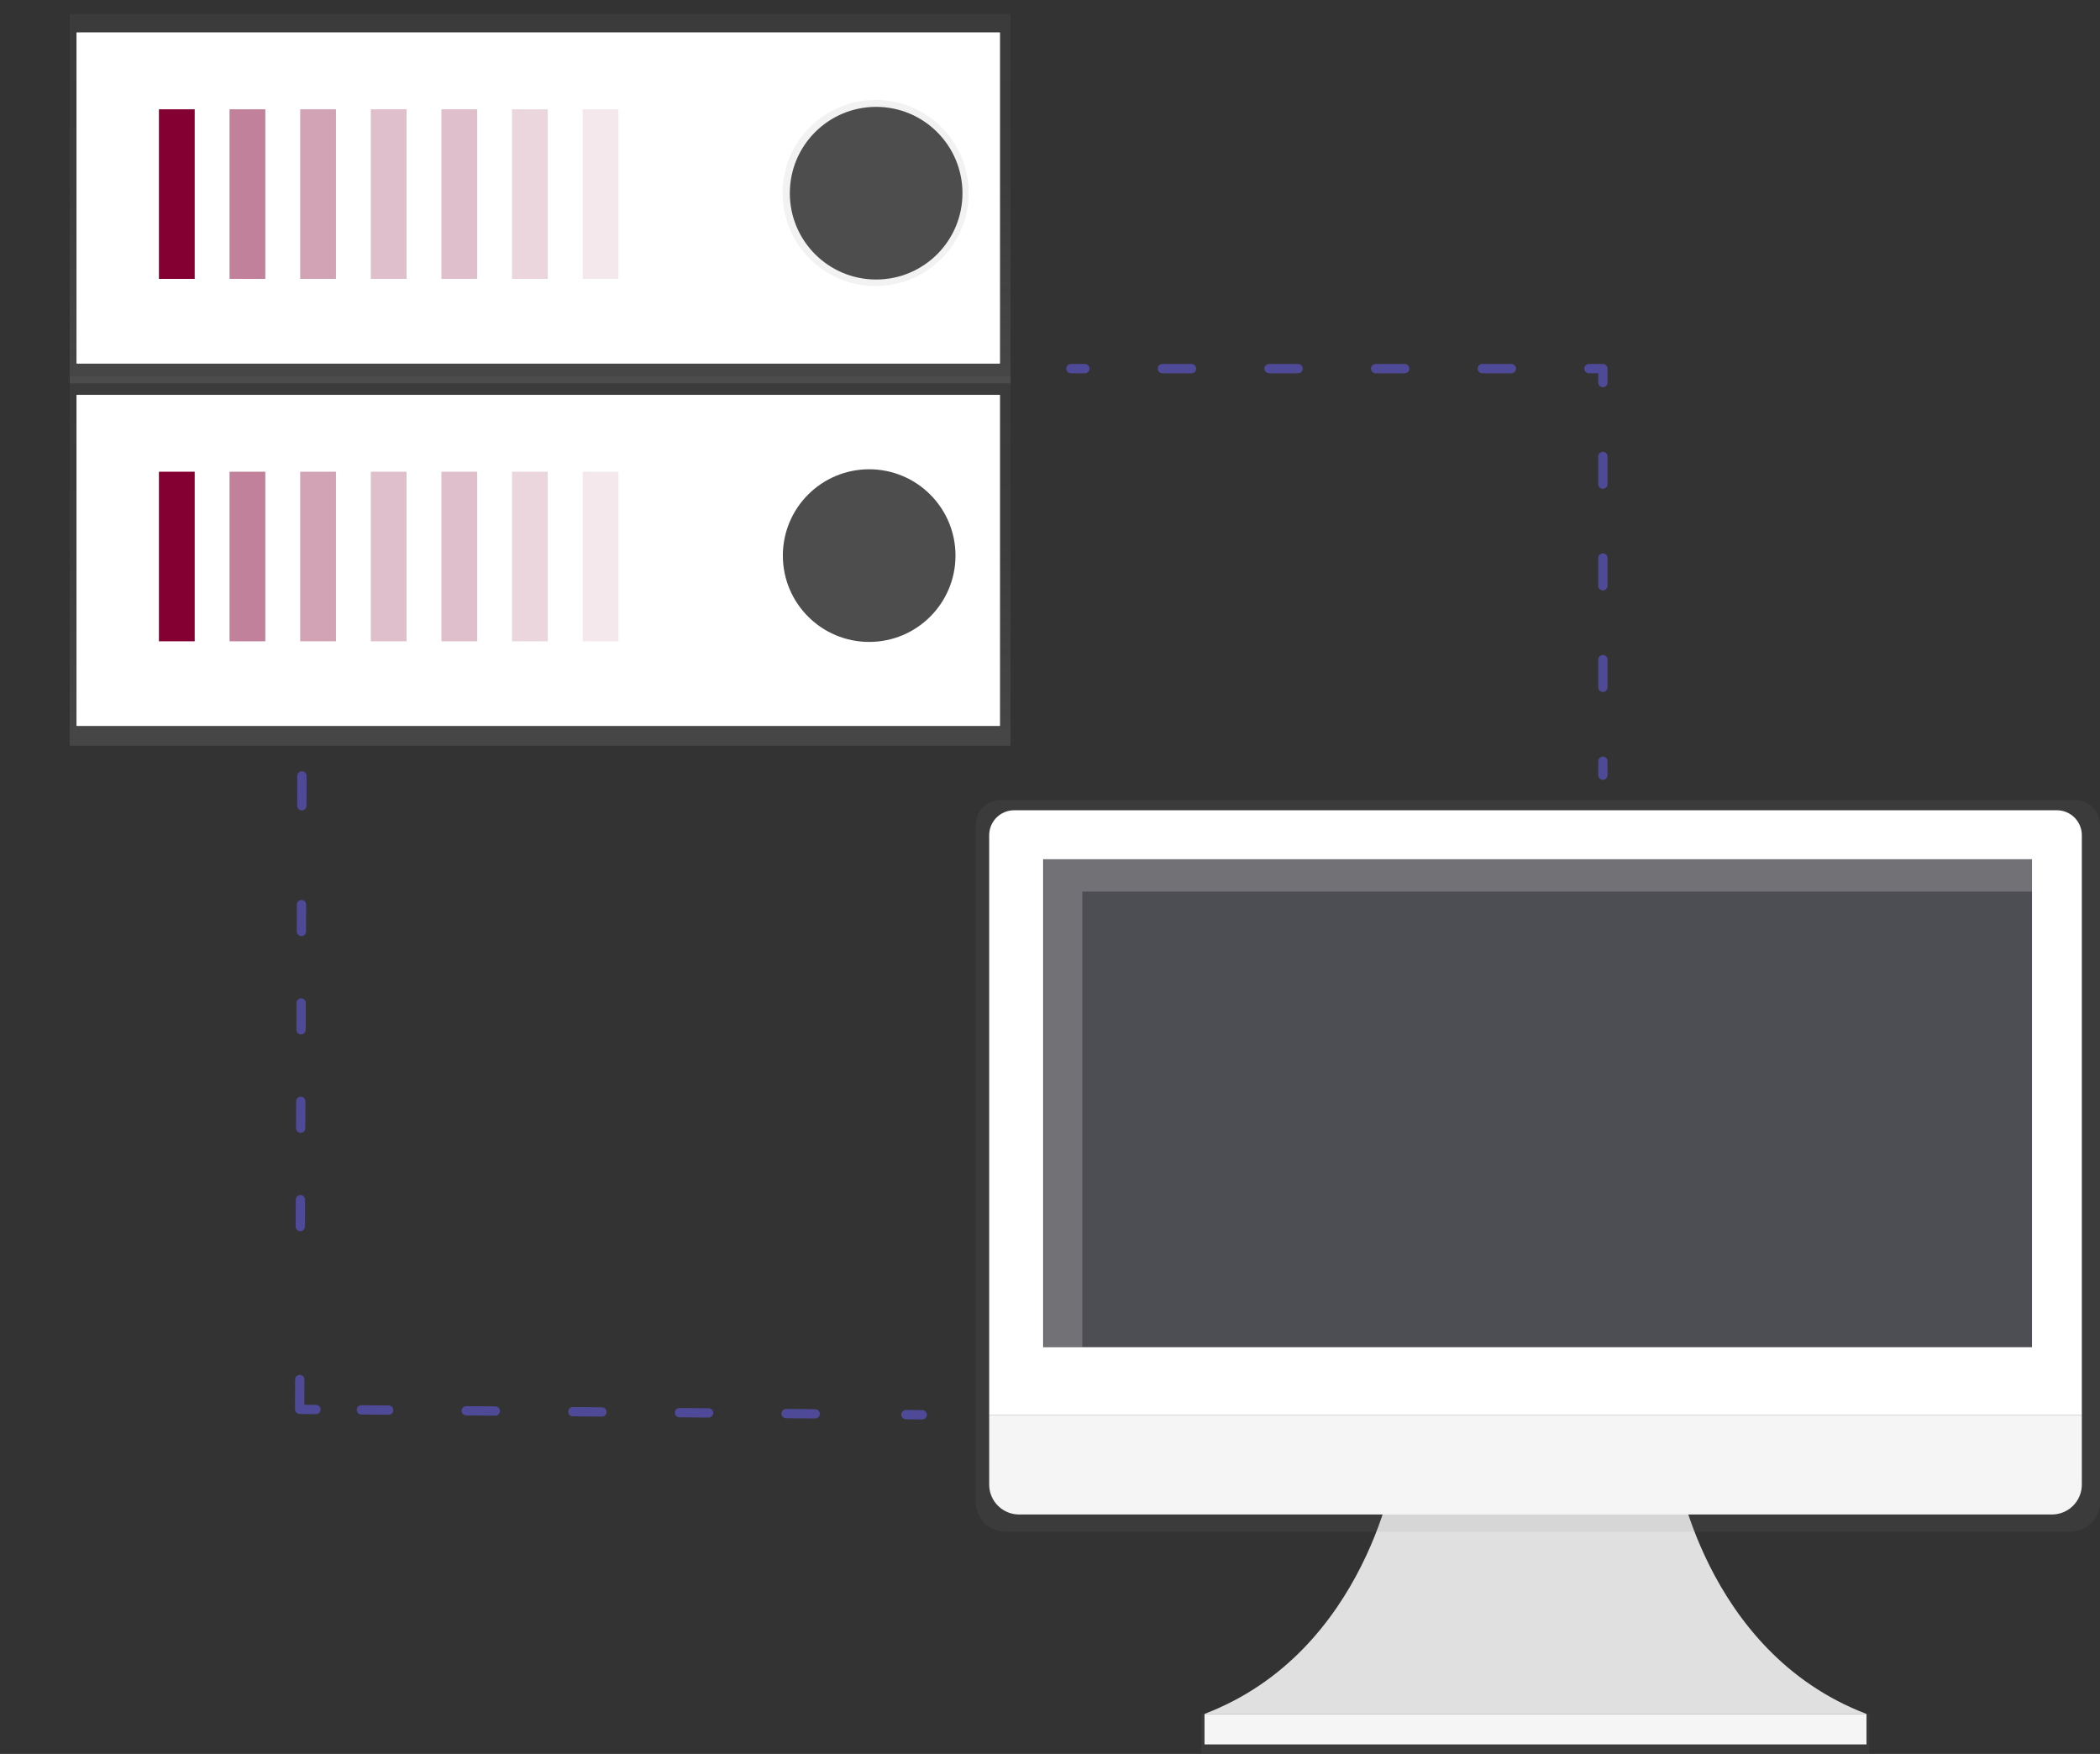 <svg width="904" height="755" viewBox="0 0 904 755" fill="none" xmlns="http://www.w3.org/2000/svg">
<rect x="0" y="0" width="904" height="755" fill="#333333" stroke="none"/>
<g clip-path="url(#clip0)">
<path d="M435 6H30V165H435V6Z" fill="url(#paint0_linear)"/>
<path d="M430.41 14H33V156.46H430.41V14Z" fill="white"/>
<path d="M430.41 14H33V156.46H430.41V14Z" fill="white"/>
<path d="M83.81 47.05H68.41V120.05H83.81V47.05Z" fill="#840032"/>
<g opacity="0.7">
<path opacity="0.7" d="M114.21 47.05H98.81V120.05H114.21V47.05Z" fill="#840032"/>
</g>
<g opacity="0.6">
<path opacity="0.6" d="M144.62 47.05H129.22V120.05H144.62V47.05Z" fill="#840032"/>
</g>
<g opacity="0.5">
<path opacity="0.5" d="M175.02 47.05H159.62V120.05H175.02V47.05Z" fill="#840032"/>
</g>
<g opacity="0.5">
<path opacity="0.5" d="M205.42 47.05H190.02V120.05H205.42V47.05Z" fill="#840032"/>
</g>
<g opacity="0.4">
<path opacity="0.4" d="M235.82 47.05H220.42V120.05H235.82V47.05Z" fill="#840032"/>
</g>
<g opacity="0.3">
<path opacity="0.3" d="M266.23 47.05H250.83V120.05H266.23V47.05Z" fill="#840032"/>
</g>
<path d="M435 162H30V321H435V162Z" fill="url(#paint1_linear)"/>
<path d="M430.41 170H33V312.46H430.41V170Z" fill="white"/>
<path d="M430.41 170H33V312.46H430.41V170Z" fill="white"/>
<path d="M83.81 203.05H68.41V276.05H83.81V203.05Z" fill="#840032"/>
<g opacity="0.7">
<path opacity="0.7" d="M114.21 203.05H98.81V276.05H114.21V203.05Z" fill="#840032"/>
</g>
<g opacity="0.6">
<path opacity="0.6" d="M144.62 203.05H129.22V276.05H144.62V203.05Z" fill="#840032"/>
</g>
<g opacity="0.5">
<path opacity="0.5" d="M175.02 203.05H159.62V276.05H175.02V203.05Z" fill="#840032"/>
</g>
<g opacity="0.5">
<path opacity="0.5" d="M205.42 203.05H190.02V276.05H205.42V203.05Z" fill="#840032"/>
</g>
<g opacity="0.4">
<path opacity="0.4" d="M235.82 203.05H220.42V276.05H235.82V203.05Z" fill="#840032"/>
</g>
<g opacity="0.3">
<path opacity="0.3" d="M266.23 203.05H250.83V276.05H266.23V203.05Z" fill="#840032"/>
</g>
<path d="M376.94 123.14C399.065 123.14 417 105.205 417 83.08C417 60.956 399.065 43.02 376.94 43.02C354.815 43.02 336.88 60.956 336.88 83.08C336.88 105.205 354.815 123.14 376.94 123.14Z" fill="url(#paint2_linear)"/>
<path d="M377.16 120.32C397.683 120.32 414.32 103.683 414.32 83.16C414.32 62.637 397.683 46 377.16 46C356.637 46 340 62.637 340 83.16C340 103.683 356.637 120.32 377.16 120.32Z" fill="#4D4D4D"/>
<path d="M374.16 276.32C394.683 276.32 411.32 259.683 411.32 239.16C411.32 218.637 394.683 202 374.16 202C353.637 202 337 218.637 337 239.16C337 259.683 353.637 276.32 374.16 276.32Z" fill="#4D4D4D"/>
<g opacity="0.7">
<path opacity="0.7" d="M461 158.67H467" stroke="#6C63FF" stroke-width="4" stroke-linecap="round" stroke-linejoin="round"/>
<path opacity="0.7" d="M500.38 158.67H667.31" stroke="#6C63FF" stroke-width="4" stroke-linecap="round" stroke-linejoin="round" stroke-dasharray="12.52 33.38"/>
<path opacity="0.7" d="M684 158.67H690V164.67" stroke="#6C63FF" stroke-width="4" stroke-linecap="round" stroke-linejoin="round"/>
<path opacity="0.7" d="M690 196.48V311.77" stroke="#6C63FF" stroke-width="4" stroke-linecap="round" stroke-linejoin="round" stroke-dasharray="11.93 31.8"/>
<path opacity="0.7" d="M690 327.67V333.67" stroke="#6C63FF" stroke-width="4" stroke-linecap="round" stroke-linejoin="round"/>
</g>
<g opacity="0.7">
<path opacity="0.7" d="M397 609L389.978 608.936" stroke="#6C63FF" stroke-width="4" stroke-linecap="round" stroke-linejoin="round"/>
<path opacity="0.7" d="M350.913 608.594L155.566 606.882" stroke="#6C63FF" stroke-width="4" stroke-linecap="round" stroke-linejoin="round" stroke-dasharray="12.52 33.38"/>
<path opacity="0.7" d="M136.022 606.732L129 606.668L129.047 593.833" stroke="#6C63FF" stroke-width="4" stroke-linecap="round" stroke-linejoin="round"/>
<path opacity="0.7" d="M129.281 527.965L129.819 379.78" stroke="#6C63FF" stroke-width="4" stroke-linecap="round" stroke-linejoin="round" stroke-dasharray="11.55 30.79"/>
<path opacity="0.7" d="M129.936 346.835L129.982 334" stroke="#6C63FF" stroke-width="4" stroke-linecap="round" stroke-linejoin="round"/>
</g>
<path d="M721.21 630.46C721.21 630.46 733.13 710.94 803.48 737.77H518.48C588.83 710.94 600.75 630.46 600.75 630.46H721.21Z" fill="#E0E0E0"/>
<path d="M804.74 737.77H517.09V754.77H804.74V737.77Z" fill="url(#paint3_linear)"/>
<path d="M803.48 737.77H518.52V750.89H803.48V737.77Z" fill="#F5F5F5"/>
<path d="M893.25 344.38H430.75C427.899 344.38 425.165 345.513 423.149 347.529C421.133 349.545 420 352.279 420 355.13V646.52C420 649.931 421.355 653.202 423.767 655.613C426.178 658.025 429.449 659.38 432.86 659.38H891.14C892.829 659.38 894.501 659.047 896.061 658.401C897.622 657.755 899.039 656.808 900.233 655.613C901.428 654.419 902.375 653.002 903.021 651.441C903.667 649.881 904 648.209 904 646.52V355.13C904 352.279 902.867 349.545 900.851 347.529C898.835 345.513 896.101 344.38 893.25 344.38V344.38Z" fill="url(#paint4_linear)"/>
<path d="M436.57 348.78H885.43C888.281 348.78 891.015 349.913 893.031 351.929C895.047 353.945 896.18 356.679 896.18 359.53V609H425.82V359.54C425.819 358.127 426.096 356.729 426.635 355.423C427.175 354.118 427.967 352.931 428.965 351.932C429.963 350.933 431.149 350.14 432.454 349.599C433.759 349.058 435.157 348.78 436.57 348.78V348.78Z" fill="white"/>
<path d="M883.32 651.92H438.68C435.269 651.92 431.998 650.565 429.587 648.153C427.175 645.742 425.82 642.471 425.82 639.06V609H896.18V639.06C896.18 642.471 894.825 645.742 892.413 648.153C890.002 650.565 886.731 651.92 883.32 651.92Z" fill="#F5F5F5"/>
<path d="M874.72 369.86H449.07V579.92H874.72V369.86Z" fill="#4D4D54"/>
<path opacity="0.2" d="M465.91 383.8H874.99V369.79H449.34V579.85H465.91V383.8Z" fill="white"/>
</g>
<defs>
<linearGradient id="paint0_linear" x1="232.5" y1="165" x2="232.5" y2="6" gradientUnits="userSpaceOnUse">
<stop stop-color="#808080" stop-opacity="0.25"/>
<stop offset="0.54" stop-color="#808080" stop-opacity="0.12"/>
<stop offset="1" stop-color="#808080" stop-opacity="0.1"/>
</linearGradient>
<linearGradient id="paint1_linear" x1="232.5" y1="321" x2="232.5" y2="162" gradientUnits="userSpaceOnUse">
<stop stop-color="#808080" stop-opacity="0.25"/>
<stop offset="0.54" stop-color="#808080" stop-opacity="0.12"/>
<stop offset="1" stop-color="#808080" stop-opacity="0.1"/>
</linearGradient>
<linearGradient id="paint2_linear" x1="28213.8" y1="9668.64" x2="28213.8" y2="3249.42" gradientUnits="userSpaceOnUse">
<stop stop-color="#808080" stop-opacity="0.25"/>
<stop offset="0.54" stop-color="#808080" stop-opacity="0.12"/>
<stop offset="1" stop-color="#808080" stop-opacity="0.1"/>
</linearGradient>
<linearGradient id="paint3_linear" x1="190628" y1="13568.9" x2="190628" y2="13279.9" gradientUnits="userSpaceOnUse">
<stop stop-color="#808080" stop-opacity="0.25"/>
<stop offset="0.54" stop-color="#808080" stop-opacity="0.12"/>
<stop offset="1" stop-color="#808080" stop-opacity="0.1"/>
</linearGradient>
<linearGradient id="paint4_linear" x1="392460" y1="230924" x2="392460" y2="131699" gradientUnits="userSpaceOnUse">
<stop stop-color="#808080" stop-opacity="0.25"/>
<stop offset="0.54" stop-color="#808080" stop-opacity="0.12"/>
<stop offset="1" stop-color="#808080" stop-opacity="0.1"/>
</linearGradient>
<clipPath id="clip0">
<rect width="904" height="754.77" fill="white"/>
</clipPath>
</defs>
</svg>
